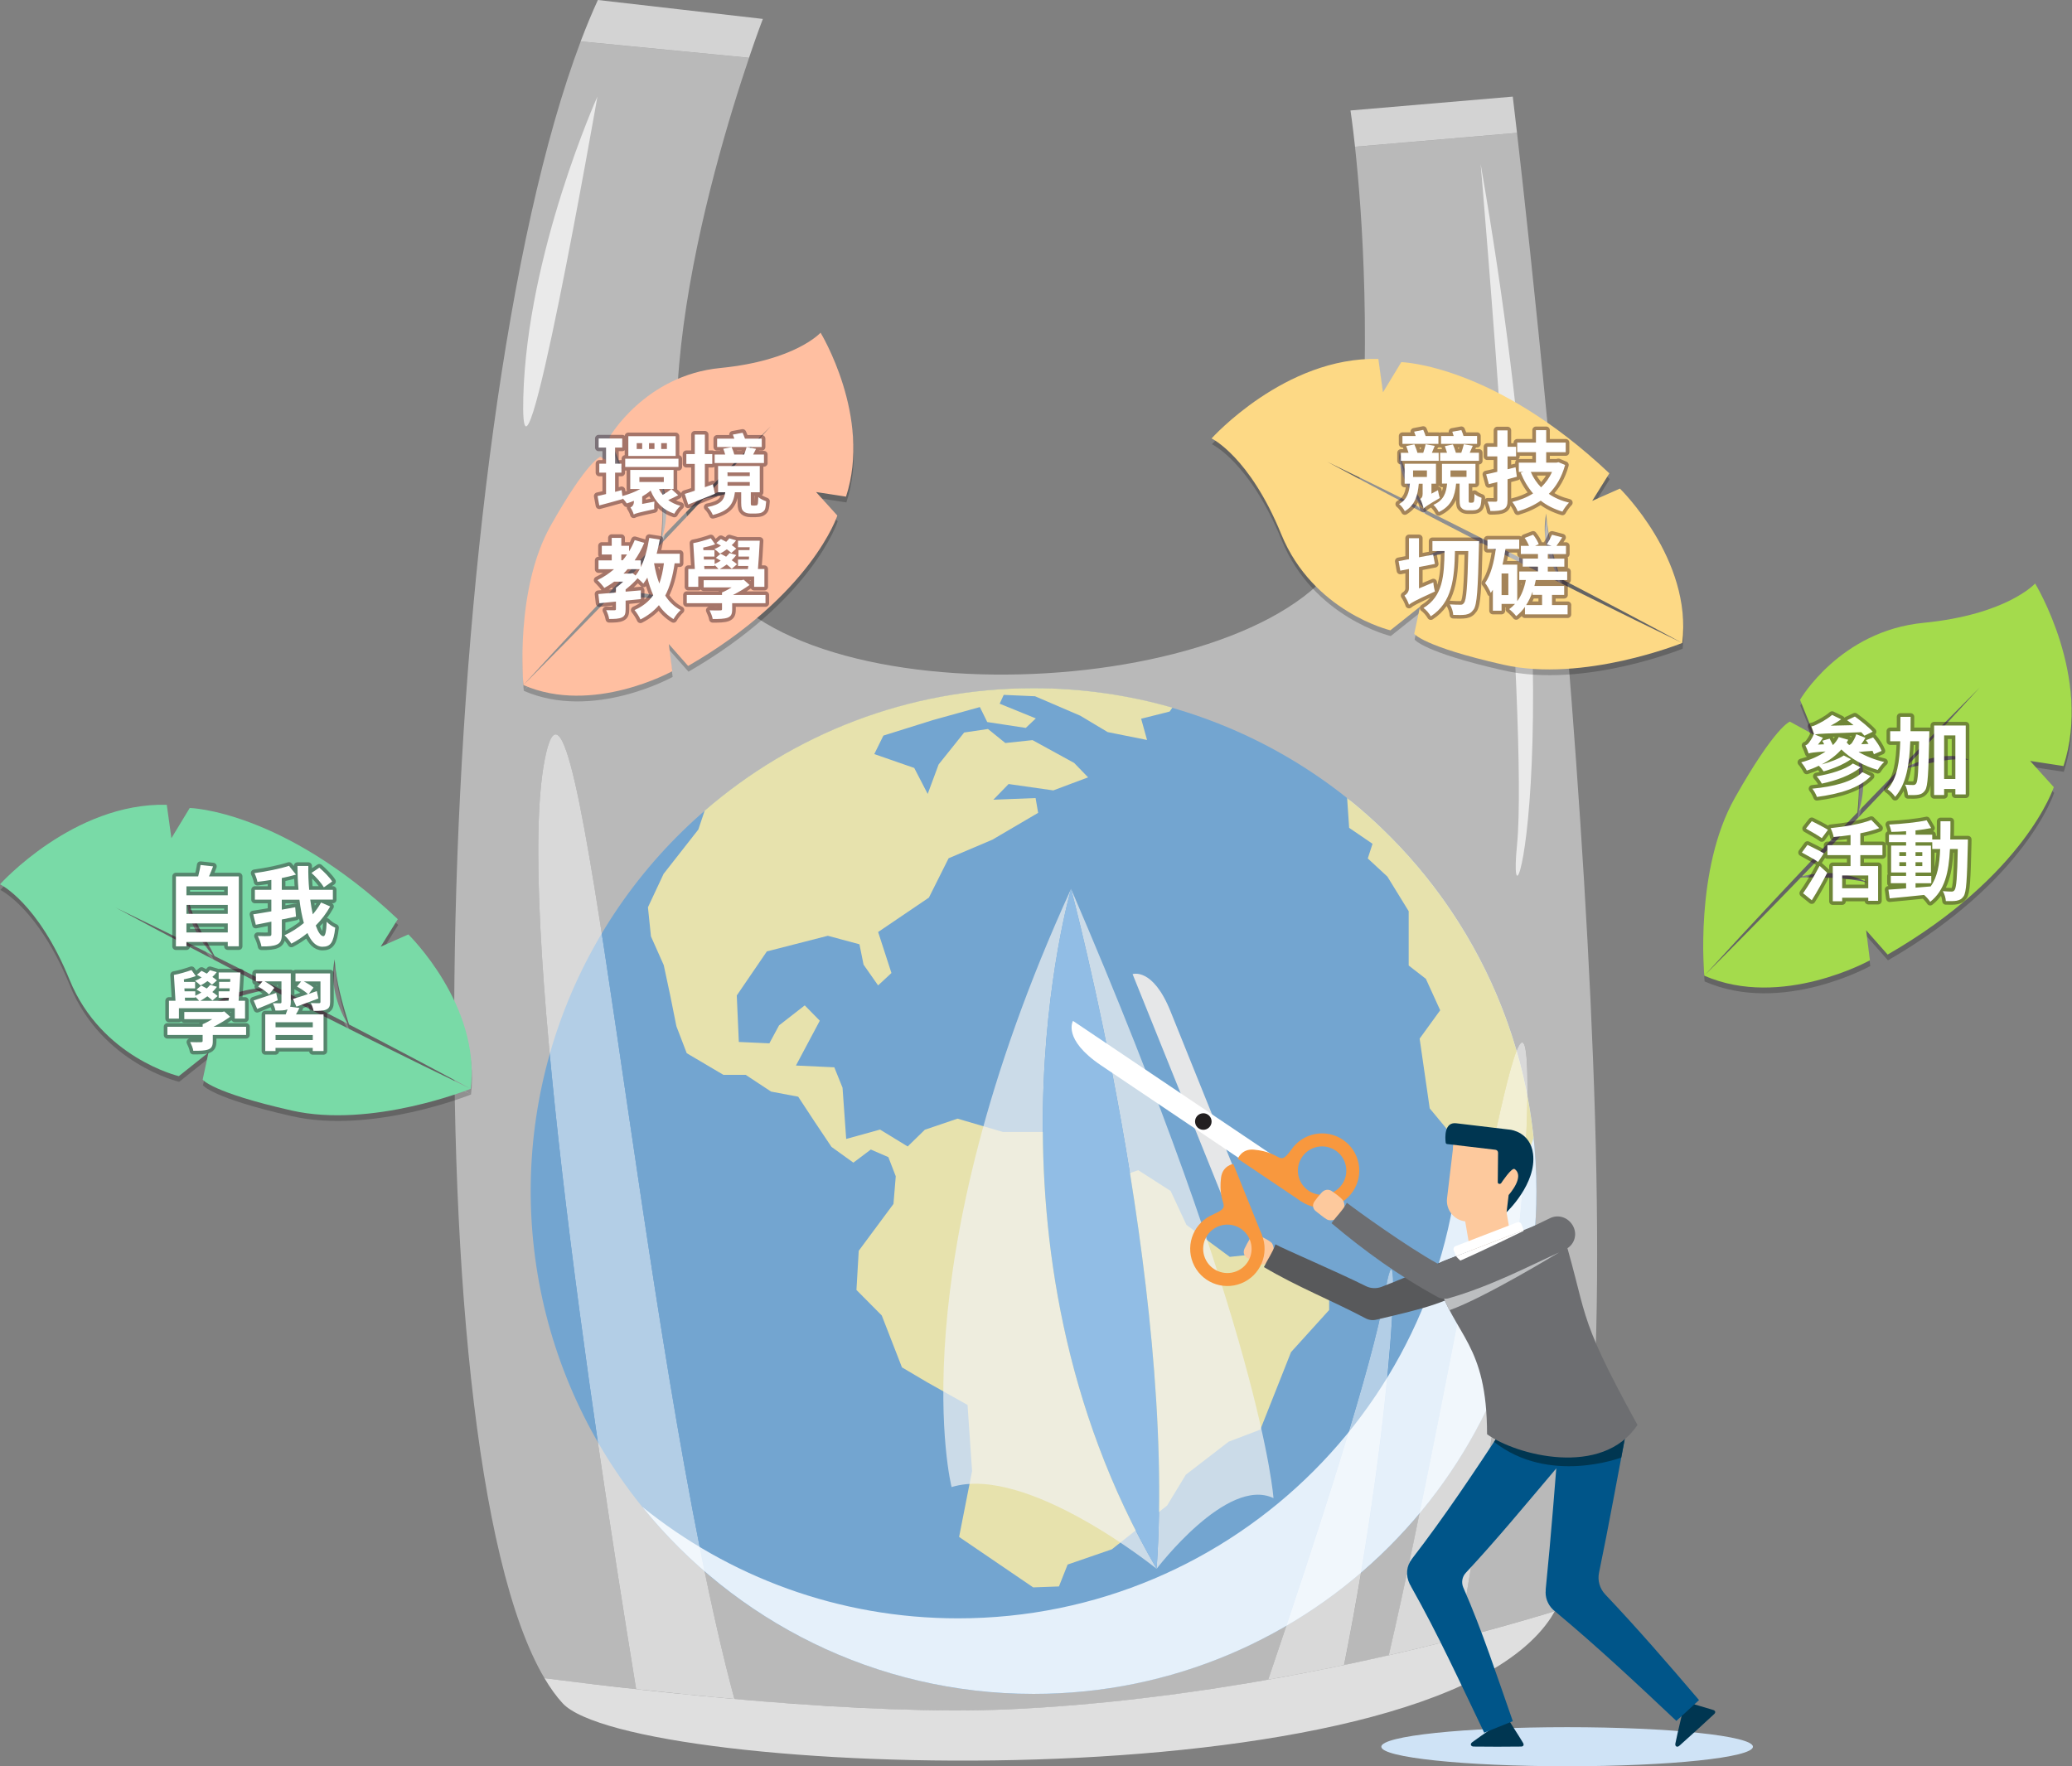 <?xml version="1.0" encoding="UTF-8"?>
<svg xmlns="http://www.w3.org/2000/svg" width="571.48" height="487.2" viewBox="0 0 571.48 487.2">
  <rect x="0" y="0" width="571.48" height="487.2" fill="#808080" stroke="none"/>
  <g style="isolation: isolate;">
    <g id="_圖層_2" data-name="圖層 2">
      <g id="_圖層_4" data-name="圖層 4">
        <g id="left_earth">
          <g>
            <g>
              <g>
                <path d="M349.18,459.48l-.08.15c.03-.05.05-.1.08-.15Z" style="fill: #e6e6e6; opacity: .5; stroke-width: 0px;"/>
                <path d="M349.19,459.47h0s0,0,0,.01h0Z" style="fill: #e6e6e6; stroke-width: 0px;"/>
                <g>
                  <circle cx="285.07" cy="328.55" r="138.69" transform="translate(-36.29 35.4) rotate(-6.68)" style="fill: #005baa; stroke-width: 0px;"/>
                  <path d="M372.16,220.62c19.23,23.81,30.76,54.1,30.76,87.09,0,76.6-62.09,138.69-138.69,138.69-32.99,0-63.28-11.53-87.09-30.76,25.42,31.47,64.32,51.6,107.93,51.6,76.6,0,138.69-62.09,138.69-138.69,0-43.61-20.13-82.5-51.6-107.93Z" style="fill: #cfe3f6; mix-blend-mode: multiply; stroke-width: 0px;"/>
                  <path d="M182.99,241.13l-4.28,9.13.83,8.03,3.53,7.93,1.77,8.28,1.72,8.58,2.85,7.43,10.13,5.98h6.14l6.99,4.61,7.48,1.41,4.44,6.76,4.74,7.08,6.04,4.35,4.81-3.62,4.84,2.1,2.04,5.28-.63,7.63-9.58,12.92-.63,10.81,6.98,7.03,5.57,14.32,6.99,4.13,11.1,6.23,1.25,18.25-3.58,18.16,20.44,13.92,7.1-.26,2.39-6.04,12.21-4.21,15.24-12.08,5.15-8.49,11.83-9.12,8.72-3.32,8.47-21.38,10.52-11.62v-6.77l-17.66-8.93-9.75,1.05-11.96-8.82-4.35-9.35-8.94-5.74-8.94,3.05-6.83-4.55-8.76-9.04h-12.79l-12.52-3.68-9.02,3.06-4.73,4.62-7.62-4.66-9.34,2.58-1.01-14.13-2.27-5.63-10.58-.49,6.58-12.36-4.15-4.23-7.09,5.52-2.67,4.95-8.42-.38-.57-12.82,8.3-12.16,16.82-4.31,8.72,2.35,1.13,5.61,4.01,5.73,3.68-3.42-3.67-11.31,14-9.49,5.44-10.85,12.08-5.13,12.61-7.4-.7-4.08-11.65.46,4.2-4.33,12.33,1.76,9.6-3.6-3.84-3.97-11.49-6.3-7.5.8-4.78-3.87-6.57.97-7.04,8.8-3.02,8.14-3.71-7.16-11.02-3.83,2.51-5.1,13.7-4.29,12.91-3.58,2.03,4.13,10.63,1.62,2.77-2.62-9.97-4.06,1.12-2.43,8.64.38,12.49,5.37,7.53,4.51,10.87,2.18-1.63-5.86,7.86-1.98.75-1.08c-12.16-3.49-25.01-5.36-38.29-5.36-34.68,0-66.38,12.73-90.7,33.77l-1.75,5.21-9.64,12.3Z" style="fill: #d4ca6a; stroke-width: 0px;"/>
                  <path d="M378.56,232.75l-1.31,4.04,5.41,5.01,5.87,9.54v14.98l4.74,3.68,3.95,8.67-5.67,7.82,2.78,19.24,11.39,13.74,4.11,7.8,9.19-2.45,3.97-10.94c-3.98-37.88-23.21-71.21-51.44-93.76l.56,8.23,6.45,4.4Z" style="fill: #d4ca6a; stroke-width: 0px;"/>
                </g>
              </g>
              <path d="M210.41,5.22c-18.72-2.15-45.51-5.22-45.51-5.22-1.63,3.55-3.21,7.36-4.75,11.42l46.44,4.52c2.28-6.74,3.82-10.73,3.82-10.73Z" style="fill: #fff; opacity: .65; stroke-width: 0px;"/>
              <path d="M417.24,26.65l-44.76,3.82s.55,3.59,1.25,10.01l44.68-3.83c-.74-6.45-1.17-10-1.17-10Z" style="fill: #fff; opacity: .65; stroke-width: 0px;"/>
              <path d="M427.89,446.01c.32-.5.63-1.03.94-1.58-47.97,14.62-102.98,24.99-150.88,27.08-39.76,1.73-97.46-4.7-127.78-8.6,1.58,2.67,3.23,4.97,4.97,6.87,18.79,20.61,238.79,28.77,272.75-23.76Z" style="fill: #fff; opacity: .75; stroke-width: 0px;"/>
              <path d="M421.26,296.57c.76,38.01-10.79,107.25-18.77,155.27,8.95-2.32,17.76-4.8,26.34-7.41,28.71-51.76-3.7-349.23-10.42-407.77l-44.68,3.83c1.9,17.58,4.86,56.43.39,101.25-4.72,47.32-136.57,60.02-173.35,22.14-30.1-31-4.47-117.53,5.83-147.93l-46.44-4.52c-40.63,107.46-48.12,387.05-9.99,451.48,7.11.92,15.73,1.97,25.28,3.03-12.89-78.86-32.99-215.19-25.28-256.03,9.29-49.17,26.25,162.07,52.39,258.74,25.47,2.26,53.22,3.83,75.39,2.87,22.84-.99,47.29-3.87,71.83-8.2,13.49-39.69,28.98-87.43,32.16-106.32,4.54-27,3.25,29.68-11.22,102.29,4.12-.86,8.23-1.76,12.33-2.69,18.64-80.56,37.35-203.35,38.22-160.01Z" style="fill: #fff; opacity: .45; stroke-width: 0px;"/>
              <path d="M150.17,209.9c-7.72,40.84,12.39,177.17,25.28,256.03,8.45.93,17.62,1.87,27.11,2.71-26.13-96.67-43.1-307.91-52.39-258.74Z" style="fill: #fff; opacity: .7; stroke-width: 0px;"/>
              <path d="M421.26,296.57c-.87-43.33-19.58,79.46-38.22,160.01,6.54-1.49,13.03-3.07,19.45-4.74,7.98-48.02,19.53-117.27,18.77-155.27Z" style="fill: #fff; opacity: .7; stroke-width: 0px;"/>
              <path d="M381.94,356.99c-3.18,18.89-18.66,66.63-32.16,106.32,6.98-1.23,13.97-2.58,20.93-4.03,14.47-72.6,15.76-129.29,11.22-102.29Z" style="fill: #fff; opacity: .7; stroke-width: 0px;"/>
              <path d="M408.38,45.26s13.29,154.87,10.03,187.83c-3.26,32.96,17.42-30.51-10.03-187.83Z" style="fill: #fff; opacity: .7; stroke-width: 0px;"/>
              <path d="M164.77,26.65s-19.42,43.14-20.44,83c-1.02,39.86,20.44-83,20.44-83Z" style="fill: #fff; opacity: .7; stroke-width: 0px;"/>
            </g>
            <g>
              <path d="M295.41,245.18s29.16,109.41,23.6,187.56c0,0,19.42-25.61,32.23-19.5,0,0-3.02-45.39-55.83-168.06Z" style="fill: #f1f2f2; opacity: .7; stroke-width: 0px;"/>
              <path d="M295.41,245.18s-28.54,97.98,23.6,187.56c0,0-35.75-28.93-56.55-22.55,0,0-15.22-59.48,32.95-165.01Z" style="fill: #f1f2f2; opacity: .7; stroke-width: 0px;"/>
              <path d="M319.01,432.73c5.56-78.14-23.6-187.56-23.6-187.56,0,0-28.54,97.98,23.6,187.56Z" style="fill: #91bde5; mix-blend-mode: multiply; stroke-width: 0px;"/>
            </g>
            <g>
              <ellipse cx="432.23" cy="481.81" rx="51.25" ry="5.39" style="fill: #cfe3f6; mix-blend-mode: multiply; stroke-width: 0px;"/>
              <g>
                <path d="M415.77,473.8s0,0,0,0c-3.19,2.21-6.66,4.54-9.7,6.76-.68.49-.43,1.2.4,1.21,4.14.06,8.86.05,13.04,0,.67,0,.9-.45.56-1.03-1.32-2.23-2.96-4.62-4.3-6.94Z" style="fill: #003651; stroke-width: 0px;"/>
                <path d="M389.4,430.08s-.01-.01-.02-.02c9.13-11.81,17.17-23.96,25.38-36.4,0,0,0,0,0,0,.98-1.48,2.36-2.85,5.49-3.6,2.91-.69,6-.11,8.26,1.84,3.85,3.32,4.33,8.77,1.09,12.77-.22.27-.45.52-.69.76,0,0,0,0,0,0-8.33,9.83-16.01,19.17-24.63,28.42-1.02,1.09-1.28,2.68-.69,4.04,5.27,12.01,9.31,24.5,13.66,36.88-2.63,1.06-5.26,2.11-7.89,3.17-6.66-13.83-12.65-27-20.21-40.38,0,0,.02,0,.03-.01-.13-.22-.28-.42-.39-.66-1.15-2.38-.87-4.96.6-6.82Z" style="fill: #005589; stroke-width: 0px;"/>
              </g>
              <g>
                <path d="M344.76,341.65c-.56.92-1.02,1.76-1.49,2.73-.46.97-.24,2.07.8,2.63,1.03.56,1.98,1.26,3.16,1.72s3.08-.79,3.67-1.88c.59-1.09.63-3.43-.37-4.21-1.01-.78-2.07-1.22-3.1-1.78-1.03-.56-2.1-.13-2.66.79Z" style="fill: #fdc99d; stroke-width: 0px;"/>
                <path d="M351.76,343.23c2.44,1.35,16.81,7.47,24.96,11.53,1.36.68,2.94.73,4.36.19,8.69-3.31,15.39-6.73,25.23-10.2,1.45,2.75,3.1,5.09,4.52,7.86-12.67,7.27-17.33,8.08-31.06,11.38,0,0,0-.01,0-.02-1.05.32-2.23.19-3.29-.41-9.3-4.91-18.77-8.63-27.88-14.05,1.01-2.12,2.41-4.03,3.18-6.29Z" style="fill: #58595b; stroke-width: 0px;"/>
              </g>
              <g>
                <g>
                  <path d="M339.45,335.87l-27.07-67.17s5.54-1.94,10.43,10.19c4.89,12.13,19.85,49.25,19.85,49.25l-3.2,7.73Z" style="fill: #e6e7e8; stroke-width: 0px;"/>
                  <path d="M334.69,334.96c-5.25,2.12-7.8,8.09-5.68,13.35,2.12,5.25,8.09,7.8,13.35,5.68,5.25-2.12,7.8-8.09,5.68-13.35-2.12-5.25-8.09-7.8-13.35-5.68ZM341.02,350.67c-3.42,1.38-7.31-.28-8.69-3.7-1.38-3.42.28-7.31,3.7-8.69,3.42-1.38,7.31.28,8.69,3.7,1.38,3.42-.28,7.31-3.7,8.69Z" style="fill: #f8983e; stroke-width: 0px;"/>
                  <path d="M348.04,340.64l-7.89-19.58s-2.98.44-3.38,3.82c-.95,8.11,3.39,7.53-2.08,10.08l13.35,5.68Z" style="fill: #f8983e; stroke-width: 0px;"/>
                </g>
                <path d="M356.1,322.06l-60.15-40.46s-3.05,5.02,7.81,12.32c10.85,7.3,44.05,29.64,44.05,29.64l8.29-1.49Z" style="fill: #fff; stroke-width: 0px;"/>
                <path d="M358.92,331.41c4.7,3.16,11.07,1.92,14.24-2.79,3.16-4.7,1.92-11.07-2.79-14.24-4.7-3.16-11.07-1.92-14.24,2.79-3.16,4.7-1.92,11.07,2.79,14.24ZM360.92,328.44c-3.06-2.06-3.87-6.21-1.81-9.27,2.06-3.06,6.21-3.87,9.27-1.81,3.06,2.06,3.87,6.21,1.81,9.27-2.06,3.06-6.21,3.87-9.27,1.81Z" style="fill: #f8983e; stroke-width: 0px;"/>
                <path d="M358.92,331.41l-17.52-11.78s1.05-2.83,4.44-2.51c8.13.76,6.66,4.87,10.3.06l2.79,14.24Z" style="fill: #f8983e; stroke-width: 0px;"/>
                <path d="M332.32,311.6c1.24-.24,2.05-1.43,1.81-2.67-.24-1.24-1.43-2.05-2.67-1.81-1.24.24-2.05,1.43-1.81,2.67.24,1.24,1.43,2.05,2.67,1.81Z" style="fill: #231f20; stroke-width: 0px;"/>
              </g>
              <g>
                <path d="M464.71,469.37s0,0,0,0c-.83,3.79-1.86,7.85-2.62,11.54-.17.82.48,1.18,1.1.63,3.08-2.73,6.54-5.9,9.59-8.73.49-.45.36-.94-.27-1.14-2.46-.78-5.25-1.53-7.79-2.3Z" style="fill: #003651; stroke-width: 0px;"/>
                <path d="M430.23,392.75c0-.49.04-.99.12-1.5.85-5.18,5.5-8.42,10.66-7.56,5.16.86,8.45,5.45,7.61,10.62-2.52,13.17-4.86,26.37-7.59,39.5-.45,2.15.19,4.38,1.7,5.98,8.94,9.44,17.45,19.26,25.88,29.16-2.09,1.91-4.17,3.83-6.25,5.74-11.14-10.5-21.49-20.21-33.24-30.03,0,0,.01-.01.02-.02-.28-.21-.57-.42-.83-.67-1.54-1.52-2.19-3.5-1.97-5.42,0,0-.02,0-.03,0,1.53-15.09,2.7-30.66,3.91-45.8Z" style="fill: #005589; stroke-width: 0px;"/>
              </g>
              <path d="M448.5,394.94l-1.34,7.1s-19.89,7.63-35.08-4.31l1.11-1.56,35.31-1.24Z" style="fill: #003651; stroke-width: 0px;"/>
              <path d="M408.47,333.14h4.26c2.04,0,3.7,1.66,3.7,3.7v10.2h-11.66v-10.2c0-2.04,1.66-3.7,3.7-3.7Z" transform="translate(872.8 605.82) rotate(170.26)" style="fill: #fdc99d; stroke-width: 0px;"/>
              <path d="M411.18,337.74l-7.06-.84c-3.14-.37-5.38-3.22-5.01-6.36l1.93-16.15,21.08,2.51-6.58,17.41c-.26,2.15-2.21,3.68-4.36,3.43Z" style="fill: #fdc99d; stroke-width: 0px;"/>
              <path d="M429.73,335.64l-31.49,12.15c-2.51,1.08-2.73,2.86-1.95,5.3,5.01,15.68,13.83,17.46,13.86,42.53,8.06,5.8,31.78,12.02,41.48-2.57-18.01-32.79-12.88-28.64-21.9-57.4Z" style="fill: #6d6e71; stroke-width: 0px;"/>
              <path d="M400.94,344.85l.64,1.65,18.66-7.19-.63-1.65c-.17-.45-.67-.67-1.12-.5l-17.06,6.58c-.44.17-.66.67-.49,1.11Z" style="fill: #fff; stroke-width: 0px;"/>
              <rect x="400.76" y="316.55" width="13.1" height="1.14" transform="translate(774.19 680.25) rotate(-173.2)" style="fill: #fdc99d; mix-blend-mode: multiply; stroke-width: 0px;"/>
              <path d="M416.67,311.64s5.42.65,6.16,6.62c1.04,8.28-7.3,16.11-7.3,16.11,0,0,.55-4.73.57-4.74.35-.41,4.47-5.13,1.66-7.16-.78-.56-3.61,3.72-3.61,3.72-.1.24-.37.4-.63.37h0c-.25-.03-.42-.22-.42-.47l.08-8.11c0-.43-.29-.78-.71-.83l-13.34-1.58c-.21-.02-.38-.2-.4-.42-.16-1.31-.43-5.71,2.91-5.31.69.08,15.03,1.79,15.03,1.79Z" style="fill: #003651; stroke-width: 0px;"/>
              <path d="M420.24,339.31l-.35,2.11c-1.45,8.8-12.54,11.88-18.31,5.08h0s18.66-7.19,18.66-7.19Z" style="fill: #fff; stroke-width: 0px;"/>
              <path d="M430.04,345.43s-20.52,12.54-30.3,15.99l-2.01-4.39,32.31-11.6Z" style="fill: #bcbec0; mix-blend-mode: multiply; stroke-width: 0px;"/>
              <g>
                <path d="M364.54,328.95c-.73.81-1.34,1.53-1.97,2.42-.64.88-.57,2.05.4,2.76.97.71,1.87,1.55,2.98,2.22,1.11.68,3.31-.09,4.1-1.1s1.11-3.34.23-4.31-1.93-1.65-2.9-2.35c-.97-.7-2.11-.45-2.84.36Z" style="fill: #fdc99d; stroke-width: 0px;"/>
                <path d="M396.52,348.59c1.19.66,2.63.74,3.88.19,10.01-4.39,18.05-8.41,27.03-12.72,2.42-1.24,5.24-.2,6.48,2.21s.23,5.25-2.21,6.38c-10.58,4.91-20.63,10.14-32.09,13.45,0,0,0,0,0,0,0,0,0,0-.01,0,0,0,0,0,0,0-1,.29-2.11.18-3.14-.36-10.54-5.76-20.06-12.63-29.22-20.34,1.36-1.92,3.11-3.52,4.24-5.63,2.42,1.9,16.44,12.03,25.04,16.8Z" style="fill: #6d6e71; stroke-width: 0px;"/>
              </g>
            </g>
          </g>
          <g id="_競技切磋" data-name="競技切磋">
            <path d="M446.89,136.36l-7.64,3.39,4.73-7.6c-31.88-30.1-57.39-30.67-57.39-30.67l-5.05,8.33-1.28-9.21c-25.75-.64-46,21.93-46,21.93,0,0,10.44,4.93,19.22,26.41,8.78,21.48,30.1,26.51,30.1,26.51l8.18-6.52-1.6,7.48s2.38,3.5,24.54,8.52c22.16,5.02,49.38-5.99,49.38-5.99-17.81-8.58-36.68-17.99-55.27-27.54-5.75,1.05-11.53,2.91-17.09,4.85,4.88-3.24,10.86-5.26,16.57-5.11-14.43-7.42-28.68-14.92-42.13-22.18,8.76,4.22,17.77,8.64,26.88,13.18-1.94-2.04-3.54-4.36-4.84-6.85-1.35-2.76-2.66-5.89-2.05-9.15,1,6,4.63,10.86,7.29,16.19,12.18,6.07,24.52,12.35,36.66,18.64-3.11-5.18-4.76-11.51-3.55-17.76.43,6.25,2.1,12.13,3.97,17.98,11.49,5.96,22.79,11.93,33.56,17.75,2.83-23.07-17.18-42.57-17.18-42.57Z" style="fill: #000; opacity: .22; stroke-width: 0px;"/>
            <path d="M446.79,134.77l-7.64,3.39,4.73-7.6c-31.88-30.1-57.39-30.67-57.39-30.67l-5.05,8.33-1.28-9.21c-25.75-.64-46,21.93-46,21.93,0,0,10.44,4.93,19.22,26.41,8.78,21.48,30.1,26.51,30.1,26.51l8.18-6.52-1.6,7.48s2.38,3.5,24.54,8.52c22.16,5.02,49.38-5.99,49.38-5.99-17.81-8.58-36.68-17.99-55.27-27.54-5.75,1.05-11.53,2.91-17.09,4.85,4.88-3.24,10.86-5.26,16.57-5.11-14.43-7.42-28.68-14.92-42.13-22.18,8.76,4.22,17.77,8.64,26.88,13.18-1.94-2.04-3.54-4.36-4.84-6.85-1.35-2.76-2.66-5.89-2.05-9.15,1,6,4.63,10.86,7.29,16.19,12.18,6.07,24.52,12.35,36.66,18.64-3.11-5.18-4.76-11.51-3.55-17.76.43,6.25,2.1,12.13,3.97,17.98,11.49,5.96,22.79,11.93,33.56,17.75,2.83-23.07-17.18-42.57-17.18-42.57Z" style="fill: #fdd985; stroke-width: 0px;"/>
            <g style="opacity: .41;">
              <path d="M396.6,135.2c.1.67.34,1.68.53,2.16-3.48,2.04-4.13,2.5-4.51,2.93l-.02-.19c-.17-.72-.53-1.87-.89-2.47.38-.22.67-.55.67-1.42v-2.78h-1.06c-.29,3.24-1.03,5.9-3.86,7.58-.29-.6-1.01-1.56-1.58-1.97,2.26-1.27,2.78-3.26,2.98-5.62h-1.44v-5.5h8.64v5.5h-1.25v2.76l1.8-.98h0ZM396.82,127.11h-10.44v-2.21h2.11c-.19-.62-.43-1.27-.65-1.85l2.26-.48c.31.72.65,1.58.84,2.33h1.61c.24-.77.53-1.66.65-2.35l2.52.43-.79,1.92h1.87l.02,2.21h0ZM396.72,122.43h-9.91v-2.16h3.65c-.14-.43-.29-.84-.43-1.2l2.52-.5c.24.5.46,1.15.65,1.7h3.53v2.16h-.01ZM389.74,131.57h3.82v-1.8h-3.82v1.8ZM405.96,138.65c.14,0,.31-.02.38-.07.1-.05.17-.19.24-.48.05-.31.07-.98.1-1.85.43.41,1.3.84,1.94,1.06-.05.91-.17,1.92-.34,2.33s-.48.72-.84.89c-.34.17-.91.24-1.32.24h-1.32c-.58,0-1.25-.17-1.63-.58-.43-.38-.6-.86-.6-2.35v-4.44h-.96c-.34,3.46-1.25,6.17-4.78,7.85-.29-.62-.98-1.56-1.49-1.99,2.86-1.25,3.53-3.29,3.79-5.86h-1.42v-5.45h9.24v5.45h-1.87v4.51c0,.34,0,.53.07.65.07.07.17.1.31.1h.5ZM407.91,127.11h-10.71v-2.23h1.9c-.19-.62-.38-1.27-.6-1.82l2.23-.46c.31.72.62,1.56.82,2.28h1.49c.26-.77.55-1.66.7-2.33l2.47.41c-.29.7-.58,1.32-.84,1.92h2.54v2.23h0ZM407.4,122.43h-9.94v-2.16h3.48c-.12-.41-.26-.82-.38-1.18l2.5-.46c.22.48.43,1.08.6,1.63h3.74v2.16h0ZM400.06,131.55h4.42v-1.78h-4.42v1.78Z" style="fill: none; stroke: #230918; stroke-linecap: round; stroke-linejoin: round; stroke-width: 2px;"/>
              <path d="M418.37,131.5c-.84.24-1.7.48-2.57.7v5.74c0,1.39-.26,2.06-1.08,2.52-.79.43-1.94.5-3.65.5-.1-.72-.46-1.85-.79-2.59.94.02,1.92.02,2.23.02.34,0,.46-.12.46-.48v-4.94l-2.33.58-.74-2.71c.89-.19,1.92-.41,3.07-.7v-4.25h-2.76v-2.64h2.76v-4.54h2.83v4.54h2.35v2.64h-2.35v3.55l2.21-.55.36,2.62h0ZM431.67,128.26c-.91,3.31-2.45,5.95-4.49,7.97,1.58,1.1,3.43,1.9,5.57,2.42-.6.58-1.42,1.73-1.82,2.47-2.33-.7-4.3-1.7-5.98-3.02-1.87,1.3-3.98,2.26-6.34,2.95-.31-.77-.98-1.97-1.51-2.59,2.11-.5,4.06-1.27,5.74-2.35-1.39-1.61-2.52-3.5-3.41-5.71l.72-.22h-1.25v-2.57h4.73v-2.88h-5.16v-2.64h5.16v-3.43h2.83v3.43h5.38v2.64h-5.38v2.88h2.88l.5-.12,1.82.77h.01ZM422.21,130.18c.67,1.58,1.63,3.02,2.83,4.25,1.25-1.18,2.3-2.62,3.02-4.25h-5.86,0Z" style="fill: none; stroke: #230918; stroke-linecap: round; stroke-linejoin: round; stroke-width: 2px;"/>
              <path d="M395.33,160.64c.05.79.26,1.92.43,2.52-5.62,2.57-6.55,3.12-7.15,3.65-.19-.7-.82-1.92-1.25-2.52.53-.31,1.25-.98,1.25-2.04v-5.3l-2.4.46-.46-2.62,2.86-.55v-5.78h2.76v5.26l3.91-.74.48,2.57-4.39.86v5.9l3.96-1.66h0ZM407.95,149.26s-.02,1.08-.05,1.44c-.26,11.93-.53,16.08-1.44,17.4-.67.96-1.27,1.25-2.18,1.44-.89.14-2.16.12-3.46.07-.05-.82-.41-2.09-.94-2.9,1.27.1,2.4.1,2.98.1.41,0,.65-.1.91-.48.7-.79.98-4.66,1.2-14.33h-3.67c-.17,7.58-.77,14.19-6.67,18-.43-.77-1.27-1.78-2.02-2.3,5.38-3.22,5.71-8.93,5.81-15.7h-3.34v-2.74h12.87Z" style="fill: none; stroke: #230918; stroke-linecap: round; stroke-linejoin: round; stroke-width: 2px;"/>
              <path d="M432.36,166.9v2.57h-11.76v-2.06c-.7.98-1.51,1.82-2.42,2.54-.38-.53-1.37-1.51-1.94-1.94.6-.41,1.13-.89,1.61-1.42h-3.7v1.87h-2.4v-5.78c-.19.29-.38.58-.58.86-.26-.67-1.03-2.09-1.56-2.71,1.58-2.28,2.45-5.71,2.95-9.41h-2.3v-2.59h8.76v2.59h-3.79c-.22,1.46-.48,2.93-.82,4.32h4.06v10.08c1.18-1.56,1.92-3.55,2.38-5.83h-1.82v-2.35h5.16v-1.34h-4.2v-2.21h4.2v-1.27h-4.73v-2.26h2.26c-.29-.72-.74-1.54-1.2-2.18l2.33-.89c.65.79,1.3,1.9,1.56,2.62l-1.03.46h4.58l-1.32-.41c.48-.74,1.1-1.9,1.42-2.66l2.83.74c-.58.89-1.13,1.7-1.61,2.33h2.64v2.26h-5.02v1.27h4.56v2.21h-4.56v1.34h5.35v2.35h-8.66c-.12.55-.26,1.1-.38,1.63h8.21v2.47h-3.36v2.81h4.32-.02ZM416.02,158.19h-1.87v5.95h1.87v-5.95ZM422.71,163.16c-.48,1.39-1.06,2.64-1.78,3.74h4.39v-2.81h-2.62v-.94h.01Z" style="fill: none; stroke: #230918; stroke-linecap: round; stroke-linejoin: round; stroke-width: 2px;"/>
            </g>
            <g>
              <path d="M396.6,135.2c.1.67.34,1.68.53,2.16-3.48,2.04-4.13,2.5-4.51,2.93l-.02-.19c-.17-.72-.53-1.87-.89-2.47.38-.22.67-.55.67-1.42v-2.78h-1.06c-.29,3.24-1.03,5.9-3.86,7.58-.29-.6-1.01-1.56-1.58-1.97,2.26-1.27,2.78-3.26,2.98-5.62h-1.44v-5.5h8.64v5.5h-1.25v2.76l1.8-.98h0ZM396.82,127.11h-10.44v-2.21h2.11c-.19-.62-.43-1.27-.65-1.85l2.26-.48c.31.72.65,1.58.84,2.33h1.61c.24-.77.53-1.66.65-2.35l2.52.43-.79,1.92h1.87l.02,2.21h0ZM396.72,122.43h-9.91v-2.16h3.65c-.14-.43-.29-.84-.43-1.2l2.52-.5c.24.5.46,1.15.65,1.7h3.53v2.16h-.01ZM389.74,131.57h3.82v-1.8h-3.82v1.8ZM405.96,138.65c.14,0,.31-.02.38-.07.1-.05.17-.19.24-.48.05-.31.07-.98.1-1.85.43.41,1.3.84,1.94,1.06-.05.91-.17,1.92-.34,2.33s-.48.72-.84.89c-.34.17-.91.24-1.32.24h-1.32c-.58,0-1.25-.17-1.63-.58-.43-.38-.6-.86-.6-2.35v-4.44h-.96c-.34,3.46-1.25,6.17-4.78,7.85-.29-.62-.98-1.56-1.49-1.99,2.86-1.25,3.53-3.29,3.79-5.86h-1.42v-5.45h9.24v5.45h-1.87v4.51c0,.34,0,.53.07.65.07.07.17.1.31.1h.5ZM407.91,127.11h-10.71v-2.23h1.9c-.19-.62-.38-1.27-.6-1.82l2.23-.46c.31.72.62,1.56.82,2.28h1.49c.26-.77.55-1.66.7-2.33l2.47.41c-.29.7-.58,1.32-.84,1.92h2.54v2.23h0ZM407.4,122.43h-9.94v-2.16h3.48c-.12-.41-.26-.82-.38-1.18l2.5-.46c.22.48.43,1.08.6,1.63h3.74v2.16h0ZM400.06,131.55h4.42v-1.78h-4.42v1.78Z" style="fill: #fff; stroke-width: 0px;"/>
              <path d="M418.37,131.5c-.84.24-1.7.48-2.57.7v5.74c0,1.39-.26,2.06-1.08,2.52-.79.43-1.94.5-3.65.5-.1-.72-.46-1.85-.79-2.59.94.02,1.92.02,2.23.02.34,0,.46-.12.46-.48v-4.94l-2.33.58-.74-2.71c.89-.19,1.92-.41,3.07-.7v-4.25h-2.76v-2.64h2.76v-4.54h2.83v4.54h2.35v2.64h-2.35v3.55l2.21-.55.36,2.62h0ZM431.67,128.26c-.91,3.31-2.45,5.95-4.49,7.97,1.58,1.1,3.43,1.9,5.57,2.42-.6.58-1.42,1.73-1.82,2.47-2.33-.7-4.3-1.7-5.98-3.02-1.87,1.3-3.98,2.26-6.34,2.95-.31-.77-.98-1.97-1.51-2.59,2.11-.5,4.06-1.27,5.74-2.35-1.39-1.61-2.52-3.5-3.41-5.71l.72-.22h-1.25v-2.57h4.73v-2.88h-5.16v-2.64h5.16v-3.43h2.83v3.43h5.38v2.64h-5.38v2.88h2.88l.5-.12,1.82.77h.01ZM422.21,130.18c.67,1.58,1.63,3.02,2.83,4.25,1.25-1.18,2.3-2.62,3.02-4.25h-5.86,0Z" style="fill: #fff; stroke-width: 0px;"/>
              <path d="M395.33,160.64c.05.79.26,1.92.43,2.52-5.62,2.57-6.55,3.12-7.15,3.65-.19-.7-.82-1.92-1.25-2.52.53-.31,1.25-.98,1.25-2.04v-5.3l-2.4.46-.46-2.62,2.86-.55v-5.78h2.76v5.26l3.91-.74.48,2.57-4.39.86v5.9l3.96-1.66h0ZM407.95,149.26s-.02,1.08-.05,1.44c-.26,11.93-.53,16.08-1.44,17.4-.67.96-1.27,1.25-2.18,1.44-.89.14-2.16.12-3.46.07-.05-.82-.41-2.09-.94-2.9,1.27.1,2.4.1,2.98.1.41,0,.65-.1.91-.48.7-.79.98-4.66,1.2-14.33h-3.67c-.17,7.58-.77,14.19-6.67,18-.43-.77-1.27-1.78-2.02-2.3,5.38-3.22,5.71-8.93,5.81-15.7h-3.34v-2.74h12.87Z" style="fill: #fff; stroke-width: 0px;"/>
              <path d="M432.36,166.9v2.57h-11.76v-2.06c-.7.98-1.51,1.82-2.42,2.54-.38-.53-1.37-1.51-1.94-1.94.6-.41,1.13-.89,1.61-1.42h-3.7v1.87h-2.4v-5.78c-.19.29-.38.58-.58.86-.26-.67-1.03-2.09-1.56-2.71,1.58-2.28,2.45-5.71,2.95-9.41h-2.3v-2.59h8.76v2.59h-3.79c-.22,1.46-.48,2.93-.82,4.32h4.06v10.08c1.18-1.56,1.92-3.55,2.38-5.83h-1.82v-2.35h5.16v-1.34h-4.2v-2.21h4.2v-1.27h-4.73v-2.26h2.26c-.29-.72-.74-1.54-1.2-2.18l2.33-.89c.65.79,1.3,1.9,1.56,2.62l-1.03.46h4.58l-1.32-.41c.48-.74,1.1-1.9,1.42-2.66l2.83.74c-.58.89-1.13,1.7-1.61,2.33h2.64v2.26h-5.02v1.27h4.56v2.21h-4.56v1.34h5.35v2.35h-8.66c-.12.55-.26,1.1-.38,1.63h8.21v2.47h-3.36v2.81h4.32-.02ZM416.02,158.19h-1.87v5.95h1.87v-5.95ZM422.71,163.16c-.48,1.39-1.06,2.64-1.78,3.74h4.39v-2.81h-2.62v-.94h.01Z" style="fill: #fff; stroke-width: 0px;"/>
            </g>
          </g>
          <g id="_自我學習" data-name="自我學習">
            <path d="M112.73,259.34l-7.64,3.39,4.73-7.6c-31.88-30.1-57.39-30.67-57.39-30.67l-5.05,8.33-1.28-9.21C20.34,222.92.09,245.49.09,245.49c0,0,10.44,4.93,19.22,26.41,8.78,21.48,30.1,26.51,30.1,26.51l8.18-6.52-1.6,7.48s2.38,3.5,24.54,8.52c22.16,5.02,49.38-5.99,49.38-5.99-17.81-8.58-36.68-17.99-55.27-27.54-5.75,1.05-11.53,2.91-17.09,4.85,4.88-3.24,10.86-5.26,16.57-5.11-14.43-7.42-28.68-14.92-42.13-22.18,8.76,4.22,17.77,8.64,26.88,13.18-1.94-2.04-3.54-4.36-4.84-6.85-1.35-2.76-2.66-5.89-2.05-9.15,1,6,4.63,10.86,7.29,16.19,12.18,6.07,24.52,12.35,36.66,18.64-3.11-5.18-4.76-11.51-3.55-17.76.43,6.25,2.1,12.13,3.97,17.98,11.49,5.96,22.79,11.93,33.56,17.75,2.83-23.07-17.18-42.57-17.18-42.57Z" style="fill: #000; opacity: .22; stroke-width: 0px;"/>
            <path d="M112.63,257.75l-7.64,3.39,4.73-7.6c-31.88-30.1-57.39-30.67-57.39-30.67l-5.05,8.33-1.28-9.21c-25.75-.64-46,21.93-46,21.93,0,0,10.44,4.93,19.22,26.41,8.78,21.48,30.1,26.51,30.1,26.51l8.18-6.52-1.6,7.48s2.38,3.5,24.54,8.52c22.16,5.02,49.38-5.99,49.38-5.99-17.81-8.58-36.68-17.99-55.27-27.54-5.75,1.05-11.53,2.91-17.09,4.85,4.88-3.24,10.86-5.26,16.57-5.11-14.43-7.42-28.68-14.92-42.13-22.18,8.76,4.22,17.77,8.64,26.88,13.18-1.94-2.04-3.54-4.36-4.84-6.85-1.35-2.76-2.66-5.89-2.05-9.15,1,6,4.63,10.86,7.29,16.19,12.18,6.07,24.52,12.35,36.66,18.64-3.11-5.18-4.76-11.51-3.55-17.76.43,6.25,2.1,12.13,3.97,17.98,11.49,5.96,22.79,11.93,33.56,17.75,2.83-23.07-17.18-42.57-17.18-42.57Z" style="fill: #79daa7; stroke-width: 0px;"/>
            <g style="opacity: .41;">
              <g>
                <path d="M65.87,241.75v19.27h-3.05v-1.18h-11.4v1.2h-2.9v-19.3h6.14c.26-1.03.53-2.18.65-3.14l3.46.38c-.36.96-.74,1.9-1.13,2.76h8.23ZM51.42,244.49v2.47h11.4v-2.47h-11.4ZM51.42,249.6v2.47h11.4v-2.47h-11.4ZM62.82,257.21v-2.5h-11.4v2.5h11.4Z" style="fill: #fff; stroke-width: 0px;"/>
                <path d="M91.07,250.03c-1.08,1.94-2.42,3.7-3.98,5.26.65,1.85,1.39,2.95,2.11,2.95.5,0,.79-1.15.91-3.98.62.67,1.58,1.32,2.35,1.63-.46,4.2-1.34,5.26-3.53,5.26-1.75,0-3.1-1.44-4.13-3.79-1.39,1.15-2.9,2.14-4.44,2.93-.41-.67-1.2-1.66-1.9-2.3,1.85-.84,3.7-2.02,5.35-3.38-.53-1.9-.94-4.08-1.22-6.43h-4.87v2.74c1.22-.22,2.47-.46,3.7-.67l.22,2.59-3.91.79v4.1c0,1.56-.34,2.33-1.3,2.78-.94.46-2.38.58-4.32.55-.12-.79-.6-2.09-1.01-2.88,1.34.07,2.74.05,3.17.02.43,0,.58-.12.58-.5v-3.48c-1.54.31-3.02.62-4.3.86l-.7-2.88c1.37-.22,3.1-.48,4.99-.82v-3.22h-4.54v-2.71h4.54v-2.74c-1.3.22-2.62.38-3.84.53-.12-.7-.5-1.75-.82-2.4,3.36-.46,7.08-1.22,9.53-2.02l1.92,2.42c-1.2.36-2.52.67-3.91.96v3.24h4.61c-.19-2.16-.26-4.39-.29-6.58h3c-.05,2.23.05,4.46.24,6.58h6.53v2.71h-6.24c.19,1.44.43,2.83.7,4.06.86-1.03,1.66-2.11,2.28-3.26l2.52,1.08h0ZM89.32,244.75c-.62-1.1-2.11-2.81-3.41-3.96l2.16-1.46c1.27,1.1,2.86,2.69,3.55,3.82l-2.3,1.61h0Z" style="fill: #fff; stroke-width: 0px;"/>
                <path d="M67.86,285.48h-9.17v1.73c0,1.27-.29,1.9-1.27,2.28-.98.34-2.3.36-4.1.36-.12-.77-.53-1.73-.86-2.4,1.13.05,2.57.05,2.93.02.38,0,.5-.07.5-.36v-1.63h-9.72v-2.26h9.72v-.7c.86-.34,1.78-.87,2.64-1.39h-7.7v-1.99h10.44l.6-.14,1.61,1.46c-1.32.96-2.95,1.94-4.58,2.76h8.98v2.26h-.02ZM49.31,280.97h-2.71v-4.92h1.8l-.43-7.13c1.44-.24,3.58-.89,4.85-1.34l1.18,1.66c-.94.36-2.16.67-3.29.91l.05.7h3.05v1.78h-2.95l.05.82h2.95v1.22c.58-.29,1.18-.58,1.68-.91-.46-.29-.91-.55-1.34-.79l1.32-1.13c.48.24.98.53,1.51.82.34-.31.67-.67.94-1.01l1.87.55c-.36.5-.79.98-1.27,1.44.58.38,1.08.74,1.46,1.1l-1.44,1.25c-.36-.36-.84-.74-1.39-1.18-.65.48-1.3.89-1.94,1.25h7.78l.1-.84h-2.83v-1.78h3l.05-.82h-2.93v-1.78h3.05l.05-.79h-3.22v-1.8h6c-.12,2.52-.31,5.57-.5,7.8h1.78v4.92h-2.83v-2.86h-15.41v2.86h-.04ZM51.04,276.05h3.89c-.26-.31-.72-.77-1.08-1.11v.26h-2.86l.05.84h0ZM58.48,271.63c-.31-.31-.77-.65-1.25-1.01-.65.48-1.3.89-1.94,1.2-.31-.34-1.03-.96-1.49-1.27.62-.24,1.25-.58,1.82-.94-.46-.26-.86-.5-1.3-.72l1.27-1.1c.46.22.96.48,1.46.77.31-.31.62-.62.86-.96l1.87.55c-.34.46-.74.91-1.2,1.32.48.34.91.67,1.25.96l-1.37,1.2h.02Z" style="fill: #fff; stroke-width: 0px;"/>
                <path d="M76.6,275.92c-1.92.84-3.96,1.68-5.66,2.38l-.98-2.33c1.56-.48,3.91-1.3,6.22-2.09l.43,2.04h0ZM82.57,278.06c-.29.62-.62,1.22-.94,1.75h7.61v10.11h-2.98v-.87h-10.27v.87h-2.83v-10.11h5.64c.19-.46.36-.96.5-1.39l-.07.02c-.74.31-1.8.31-3.26.31-.1-.62-.43-1.46-.72-2.02.82.02,1.75.02,2.02.02s.36-.1.36-.34v-5.71h-4.63c.96.53,2.09,1.25,2.66,1.8l-1.44,1.82c-.6-.67-1.94-1.61-3.02-2.18l1.2-1.44h-1.82v-2.21h9.62v7.94c0,.53-.05.94-.19,1.25l2.57.36v.02ZM86.27,281.97h-10.27v1.39h10.27v-1.39ZM86.27,286.89v-1.39h-10.27v1.39h10.27ZM91.05,276.38c0,1.15-.24,1.73-1.06,2.09-.79.36-1.94.38-3.5.36-.12-.67-.46-1.56-.77-2.16.91.05,1.97.05,2.26.05.31-.02.41-.1.41-.36v-5.64h-4.58c.98.5,2.09,1.2,2.66,1.7l-1.3,1.73c.72-.26,1.46-.5,2.21-.77l.43,2.04c-2.06.79-4.27,1.61-6.05,2.26l-.96-2.14c1.1-.34,2.57-.79,4.13-1.32-.67-.67-1.99-1.54-3.02-2.09l1.15-1.42h-1.56v-2.21h9.55v7.87h0Z" style="fill: #fff; stroke-width: 0px;"/>
              </g>
              <g>
                <path d="M65.87,241.75v19.27h-3.05v-1.18h-11.4v1.2h-2.9v-19.3h6.14c.26-1.03.53-2.18.65-3.14l3.46.38c-.36.96-.74,1.9-1.13,2.76h8.23ZM51.42,244.49v2.47h11.4v-2.47h-11.4ZM51.42,249.6v2.47h11.4v-2.47h-11.4ZM62.82,257.21v-2.5h-11.4v2.5h11.4Z" style="fill: none; stroke: #230918; stroke-linecap: round; stroke-linejoin: round; stroke-width: 2px;"/>
                <path d="M91.07,250.03c-1.08,1.94-2.42,3.7-3.98,5.26.65,1.85,1.39,2.95,2.11,2.95.5,0,.79-1.15.91-3.98.62.67,1.58,1.32,2.35,1.63-.46,4.2-1.34,5.26-3.53,5.26-1.75,0-3.1-1.44-4.13-3.79-1.39,1.15-2.9,2.14-4.44,2.93-.41-.67-1.2-1.66-1.9-2.3,1.85-.84,3.7-2.02,5.35-3.38-.53-1.9-.94-4.08-1.22-6.43h-4.87v2.74c1.22-.22,2.47-.46,3.7-.67l.22,2.59-3.91.79v4.1c0,1.56-.34,2.33-1.3,2.78-.94.46-2.38.58-4.32.55-.12-.79-.6-2.09-1.01-2.88,1.34.07,2.74.05,3.17.02.43,0,.58-.12.58-.5v-3.48c-1.54.31-3.02.62-4.3.86l-.7-2.88c1.37-.22,3.1-.48,4.99-.82v-3.22h-4.54v-2.71h4.54v-2.74c-1.3.22-2.62.38-3.84.53-.12-.7-.5-1.75-.82-2.4,3.36-.46,7.08-1.22,9.53-2.02l1.92,2.42c-1.2.36-2.52.67-3.91.96v3.24h4.61c-.19-2.16-.26-4.39-.29-6.58h3c-.05,2.23.05,4.46.24,6.58h6.53v2.71h-6.24c.19,1.44.43,2.83.7,4.06.86-1.03,1.66-2.11,2.28-3.26l2.52,1.08h0ZM89.32,244.75c-.62-1.1-2.11-2.81-3.41-3.96l2.16-1.46c1.27,1.1,2.86,2.69,3.55,3.82l-2.3,1.61h0Z" style="fill: none; stroke: #230918; stroke-linecap: round; stroke-linejoin: round; stroke-width: 2px;"/>
                <path d="M67.86,285.48h-9.17v1.73c0,1.27-.29,1.9-1.27,2.28-.98.34-2.3.36-4.1.36-.12-.77-.53-1.73-.86-2.4,1.13.05,2.57.05,2.93.02.38,0,.5-.07.5-.36v-1.63h-9.72v-2.26h9.72v-.7c.86-.34,1.78-.87,2.64-1.39h-7.7v-1.99h10.44l.6-.14,1.61,1.46c-1.32.96-2.95,1.94-4.58,2.76h8.98v2.26h-.02ZM49.31,280.97h-2.71v-4.92h1.8l-.43-7.13c1.44-.24,3.58-.89,4.85-1.34l1.18,1.66c-.94.36-2.16.67-3.29.91l.05.7h3.05v1.78h-2.95l.05.82h2.95v1.22c.58-.29,1.18-.58,1.68-.91-.46-.29-.91-.55-1.34-.79l1.32-1.13c.48.24.98.53,1.51.82.34-.31.67-.67.94-1.01l1.87.55c-.36.5-.79.98-1.27,1.44.58.38,1.08.74,1.46,1.1l-1.44,1.25c-.36-.36-.84-.74-1.39-1.18-.65.48-1.3.89-1.94,1.25h7.78l.1-.84h-2.83v-1.78h3l.05-.82h-2.93v-1.78h3.05l.05-.79h-3.22v-1.8h6c-.12,2.52-.31,5.57-.5,7.8h1.78v4.92h-2.83v-2.86h-15.41v2.86h-.04ZM51.04,276.05h3.89c-.26-.31-.72-.77-1.08-1.11v.26h-2.86l.05.84h0ZM58.48,271.63c-.31-.31-.77-.65-1.25-1.01-.65.48-1.3.89-1.94,1.2-.31-.34-1.03-.96-1.49-1.27.62-.24,1.25-.58,1.82-.94-.46-.26-.86-.5-1.3-.72l1.27-1.1c.46.22.96.48,1.46.77.31-.31.62-.62.86-.96l1.87.55c-.34.46-.74.91-1.2,1.32.48.34.91.67,1.25.96l-1.37,1.2h.02Z" style="fill: none; stroke: #230918; stroke-linecap: round; stroke-linejoin: round; stroke-width: 2px;"/>
                <path d="M76.6,275.92c-1.92.84-3.96,1.68-5.66,2.38l-.98-2.33c1.56-.48,3.91-1.3,6.22-2.09l.43,2.04h0ZM82.57,278.06c-.29.62-.62,1.22-.94,1.75h7.61v10.11h-2.98v-.87h-10.27v.87h-2.83v-10.11h5.64c.19-.46.36-.96.5-1.39l-.07.02c-.74.31-1.8.31-3.26.31-.1-.62-.43-1.46-.72-2.02.82.02,1.75.02,2.02.02s.36-.1.36-.34v-5.71h-4.63c.96.53,2.09,1.25,2.66,1.8l-1.44,1.82c-.6-.67-1.94-1.61-3.02-2.18l1.2-1.44h-1.82v-2.21h9.62v7.94c0,.53-.05.94-.19,1.25l2.57.36v.02ZM86.27,281.97h-10.27v1.39h10.27v-1.39ZM86.27,286.89v-1.39h-10.27v1.39h10.27ZM91.05,276.38c0,1.15-.24,1.73-1.06,2.09-.79.36-1.94.38-3.5.36-.12-.67-.46-1.56-.77-2.16.91.05,1.97.05,2.26.05.31-.02.41-.1.41-.36v-5.64h-4.58c.98.5,2.09,1.2,2.66,1.7l-1.3,1.73c.72-.26,1.46-.5,2.21-.77l.43,2.04c-2.06.79-4.27,1.61-6.05,2.26l-.96-2.14c1.1-.34,2.57-.79,4.13-1.32-.67-.67-1.99-1.54-3.02-2.09l1.15-1.42h-1.56v-2.21h9.55v7.87h0Z" style="fill: none; stroke: #230918; stroke-linecap: round; stroke-linejoin: round; stroke-width: 2px;"/>
              </g>
            </g>
            <g>
              <path d="M65.87,241.75v19.27h-3.05v-1.18h-11.4v1.2h-2.9v-19.3h6.14c.26-1.03.53-2.18.65-3.14l3.46.38c-.36.96-.74,1.9-1.13,2.76h8.23ZM51.42,244.49v2.47h11.4v-2.47h-11.4ZM51.42,249.6v2.47h11.4v-2.47h-11.4ZM62.82,257.21v-2.5h-11.4v2.5h11.4Z" style="fill: #fff; stroke-width: 0px;"/>
              <path d="M91.07,250.03c-1.08,1.94-2.42,3.7-3.98,5.26.65,1.85,1.39,2.95,2.11,2.95.5,0,.79-1.15.91-3.98.62.67,1.58,1.32,2.35,1.63-.46,4.2-1.34,5.26-3.53,5.26-1.75,0-3.1-1.44-4.13-3.79-1.39,1.15-2.9,2.14-4.44,2.93-.41-.67-1.2-1.66-1.9-2.3,1.85-.84,3.7-2.02,5.35-3.38-.53-1.9-.94-4.08-1.22-6.43h-4.87v2.74c1.22-.22,2.47-.46,3.7-.67l.22,2.59-3.91.79v4.1c0,1.56-.34,2.33-1.3,2.78-.94.46-2.38.58-4.32.55-.12-.79-.6-2.09-1.01-2.88,1.34.07,2.74.05,3.17.02.43,0,.58-.12.58-.5v-3.48c-1.54.31-3.02.62-4.3.86l-.7-2.88c1.37-.22,3.1-.48,4.99-.82v-3.22h-4.54v-2.71h4.54v-2.74c-1.3.22-2.62.38-3.84.53-.12-.7-.5-1.75-.82-2.4,3.36-.46,7.08-1.22,9.53-2.02l1.92,2.42c-1.2.36-2.52.67-3.91.96v3.24h4.61c-.19-2.16-.26-4.39-.29-6.58h3c-.05,2.23.05,4.46.24,6.58h6.53v2.71h-6.24c.19,1.44.43,2.83.7,4.06.86-1.03,1.66-2.11,2.28-3.26l2.52,1.08h0ZM89.32,244.75c-.62-1.1-2.11-2.81-3.41-3.96l2.16-1.46c1.27,1.1,2.86,2.69,3.55,3.82l-2.3,1.61h0Z" style="fill: #fff; stroke-width: 0px;"/>
              <path d="M67.86,285.48h-9.17v1.73c0,1.27-.29,1.9-1.27,2.28-.98.34-2.3.36-4.1.36-.12-.77-.53-1.73-.86-2.4,1.13.05,2.57.05,2.93.02.38,0,.5-.07.5-.36v-1.63h-9.72v-2.26h9.72v-.7c.86-.34,1.78-.87,2.64-1.39h-7.7v-1.99h10.44l.6-.14,1.61,1.46c-1.32.96-2.95,1.94-4.58,2.76h8.98v2.26h-.02ZM49.31,280.97h-2.71v-4.92h1.8l-.43-7.13c1.44-.24,3.58-.89,4.85-1.34l1.18,1.66c-.94.36-2.16.67-3.29.91l.05.7h3.05v1.78h-2.95l.05.82h2.95v1.22c.58-.29,1.18-.58,1.68-.91-.46-.29-.91-.55-1.34-.79l1.32-1.13c.48.24.98.53,1.51.82.34-.31.67-.67.94-1.01l1.87.55c-.36.5-.79.98-1.27,1.44.58.38,1.08.74,1.46,1.1l-1.44,1.25c-.36-.36-.84-.74-1.39-1.18-.65.48-1.3.89-1.94,1.25h7.78l.1-.84h-2.83v-1.78h3l.05-.82h-2.93v-1.78h3.05l.05-.79h-3.22v-1.8h6c-.12,2.52-.31,5.57-.5,7.8h1.78v4.92h-2.83v-2.86h-15.41v2.86h-.04ZM51.04,276.05h3.89c-.26-.31-.72-.77-1.08-1.11v.26h-2.86l.05.84h0ZM58.48,271.63c-.31-.31-.77-.65-1.25-1.01-.65.48-1.3.89-1.94,1.2-.31-.34-1.03-.96-1.49-1.27.62-.24,1.25-.58,1.82-.94-.46-.26-.86-.5-1.3-.72l1.27-1.1c.46.22.96.48,1.46.77.31-.31.62-.62.86-.96l1.87.55c-.34.46-.74.91-1.2,1.32.48.34.91.67,1.25.96l-1.37,1.2h.02Z" style="fill: #fff; stroke-width: 0px;"/>
              <path d="M76.6,275.92c-1.92.84-3.96,1.68-5.66,2.38l-.98-2.33c1.56-.48,3.91-1.3,6.22-2.09l.43,2.04h0ZM82.57,278.06c-.29.62-.62,1.22-.94,1.75h7.61v10.11h-2.98v-.87h-10.27v.87h-2.83v-10.11h5.64c.19-.46.36-.96.5-1.39l-.07.02c-.74.31-1.8.31-3.26.31-.1-.62-.43-1.46-.72-2.02.82.02,1.75.02,2.02.02s.36-.1.36-.34v-5.71h-4.63c.96.53,2.09,1.25,2.66,1.8l-1.44,1.82c-.6-.67-1.94-1.61-3.02-2.18l1.2-1.44h-1.82v-2.21h9.62v7.94c0,.53-.05.94-.19,1.25l2.57.36v.02ZM86.27,281.97h-10.27v1.39h10.27v-1.39ZM86.27,286.89v-1.39h-10.27v1.39h10.27ZM91.05,276.38c0,1.15-.24,1.73-1.06,2.09-.79.36-1.94.38-3.5.36-.12-.67-.46-1.56-.77-2.16.91.05,1.97.05,2.26.05.31-.02.41-.1.41-.36v-5.64h-4.58c.98.5,2.09,1.2,2.66,1.7l-1.3,1.73c.72-.26,1.46-.5,2.21-.77l.43,2.04c-2.06.79-4.27,1.61-6.05,2.26l-.96-2.14c1.1-.34,2.57-.79,4.13-1.32-.67-.67-1.99-1.54-3.02-2.09l1.15-1.42h-1.56v-2.21h9.55v7.87h0Z" style="fill: #fff; stroke-width: 0px;"/>
            </g>
          </g>
          <g id="_參加活動" data-name="參加活動">
            <path d="M515.84,266.48l-1.05-8.29,5.93,6.71c37.98-21.91,45.83-46.19,45.83-46.19l-6.53-7.23,9.2,1.41c8-24.49-7.82-50.35-7.82-50.35,0,0-7.71,8.59-30.81,10.85-23.1,2.26-34.03,21.23-34.03,21.23l3.91,9.7-6.71-3.68s-4.04,1.28-15.2,21.07c-11.16,19.79-8.41,49.02-8.41,49.02,13.33-14.6,27.75-29.98,42.23-45.05.64-5.81.52-11.88.26-17.77,1.7,5.61,1.92,11.91.15,17.34,11.24-11.7,22.51-23.2,33.32-34-6.55,7.18-13.37,14.55-20.33,21.97,2.51-1.27,5.19-2.14,7.95-2.68,3.03-.5,6.41-.86,9.35.66-6.04-.76-11.73,1.32-17.6,2.34-9.31,9.93-18.86,19.95-28.37,29.77,5.86-1.49,12.39-1.26,18.03,1.69-6.11-1.38-12.22-1.47-18.36-1.35-9.01,9.3-17.97,18.41-26.63,27.07,21.29,9.33,45.71-4.26,45.71-4.26Z" style="fill: #000; opacity: .22; stroke-width: 0px;"/>
            <path d="M515.75,264.89l-1.05-8.29,5.93,6.71c37.98-21.91,45.83-46.19,45.83-46.19l-6.53-7.23,9.2,1.41c8-24.49-7.82-50.35-7.82-50.35,0,0-7.71,8.59-30.81,10.85-23.1,2.26-34.03,21.23-34.03,21.23l3.91,9.7-6.71-3.68s-4.04,1.28-15.2,21.07c-11.16,19.79-8.41,49.02-8.41,49.02,13.33-14.6,27.75-29.98,42.23-45.05.64-5.81.52-11.88.26-17.77,1.7,5.61,1.92,11.91.15,17.34,11.24-11.7,22.51-23.2,33.32-34-6.55,7.18-13.37,14.55-20.33,21.97,2.51-1.27,5.19-2.14,7.95-2.68,3.03-.5,6.41-.86,9.35.66-6.04-.76-11.73,1.32-17.6,2.34-9.31,9.93-18.86,19.95-28.37,29.77,5.86-1.49,12.39-1.26,18.03,1.69-6.11-1.38-12.22-1.47-18.36-1.35-9.01,9.3-17.97,18.41-26.63,27.07,21.29,9.33,45.71-4.26,45.71-4.26Z" style="fill: #a4db4c; stroke-width: 0px;"/>
            <g style="opacity: .41;">
              <path d="M516.85,208.06c-.1-.29-.24-.6-.38-.94-1.85.12-3.02.22-3.84.31,2.04,1.2,4.54,2.18,7.06,2.76-.62.5-1.39,1.54-1.8,2.18-3.82-1.08-7.44-3.1-10.03-5.64-1.46,1.68-3.31,3.02-5.4,4.13,2.16-.6,4.66-1.51,6.07-2.47l1.99,1.03c-1.99,1.44-5.04,2.66-7.54,3.36-.31-.46-.82-1.08-1.34-1.56-1.06.53-2.16.96-3.31,1.34-.29-.6-1.03-1.73-1.54-2.28,2.52-.67,4.85-1.68,6.72-3-3.48.24-4.18.38-4.66.55-.17-.53-.6-1.61-.91-2.23.29-.07.62-.29.89-.62.24-.31,1.03-1.34,1.44-2.47l.07.02c-.14-.53-.5-1.54-.74-2.16.48-.07.98-.26,1.58-.58.67-.31,2.69-1.34,4.13-2.59l2.5,1.22c-.86.6-1.87,1.22-2.88,1.75l6.29-.14c-.6-.5-1.2-.98-1.78-1.37l2.16-1.01c1.66,1.2,3.84,2.95,4.92,4.18l-2.28,1.1c-.24-.26-.53-.6-.89-.96-10.01.38-11.78.38-12.79.65l2.23.89c-.36.62-.86,1.27-1.37,1.87l1.7-.07c-.17-.36-.34-.7-.53-.98l2.04-.58c.29.55.62,1.18.91,1.78.65-.67,1.2-1.39,1.61-2.21l2.62.74c-.14.26-.29.5-.43.74.19.24.43.48.67.7.26-.07.58-.29.82-.62.19-.29.84-1.3,1.15-2.35l2.52.98c-.31.55-.7,1.2-1.15,1.78l2.02-.1c-.24-.36-.48-.7-.72-1.01l1.97-.77c.96,1.1,1.97,2.66,2.35,3.72l-2.11.91v.02ZM515.96,214.09c-3.17,3.34-8.69,4.92-14.83,5.74-.24-.7-.77-1.66-1.27-2.28,5.74-.55,11.14-1.87,13.8-4.56l2.3,1.1h0ZM513.17,211.66c-2.59,2.16-6.77,3.67-10.7,4.49-.29-.6-.89-1.44-1.42-2.02,3.67-.6,7.85-1.82,9.99-3.53l2.14,1.06h-.01Z" style="fill: none; stroke: #230918; stroke-linecap: round; stroke-linejoin: round; stroke-width: 2px;"/>
              <path d="M532.13,201.68s0,.94-.02,1.3c-.22,10.22-.38,13.9-1.13,15-.55.82-1.06,1.06-1.85,1.22-.7.14-1.78.14-2.9.1-.05-.79-.31-2.04-.82-2.86.96.07,1.82.1,2.28.1.36,0,.58-.1.82-.43.46-.65.65-3.62.79-11.64h-2.42c-.24,6.41-1.08,11.78-4.18,15.34-.43-.7-1.37-1.66-2.09-2.09,2.69-3.05,3.34-7.63,3.5-13.25h-2.78v-2.78h2.81c.02-1.27.02-2.59.02-3.96h2.81c0,1.34,0,2.66-.02,3.96h5.18ZM542.17,200.12v19.01h-2.86v-1.49h-3.1v1.66h-2.76v-19.18h8.72ZM539.31,214.88v-12.03h-3.1v12.03h3.1Z" style="fill: none; stroke: #230918; stroke-linecap: round; stroke-linejoin: round; stroke-width: 2px;"/>
              <path d="M501.44,237.75c-.98-.7-3.05-1.82-4.46-2.59l1.54-2.11c1.32.65,3.46,1.68,4.51,2.33l-1.58,2.38h0ZM497.31,246.39c1.27-1.8,3.12-4.78,4.56-7.56l2.09,1.92c-1.27,2.52-2.78,5.26-4.25,7.58l-2.4-1.94ZM502.47,231.2c-.94-.72-2.98-1.85-4.37-2.64l1.61-2.06c1.34.67,3.43,1.73,4.46,2.4l-1.7,2.3h0ZM513.1,235.88v3.02h4.9v9.58h-2.71v-.86h-7.2v.98h-2.59v-9.7h4.9v-3.02h-6.38v-2.74h6.38v-2.81c-1.56.24-3.17.41-4.66.55-.12-.7-.5-1.8-.84-2.45,4.08-.41,8.59-1.2,11.23-2.26l2.18,2.26c-1.54.58-3.34,1.06-5.21,1.42v3.29h6.1v2.74h-6.1,0ZM515.29,241.49h-7.2v3.53h7.2v-3.53Z" style="fill: none; stroke: #230918; stroke-linecap: round; stroke-linejoin: round; stroke-width: 2px;"/>
              <path d="M542.77,231.58s-.02.94-.02,1.27c-.22,9.82-.41,13.3-1.18,14.4-.55.79-1.1,1.03-1.9,1.2-.72.14-1.82.12-2.98.1-.05-.79-.36-1.94-.84-2.74,1.06.1,1.97.12,2.42.12.36,0,.6-.1.82-.41.5-.65.74-3.58.89-11.33h-2.16c-.31,6.43-1.42,11.38-5.45,14.57-.36-.58-1.06-1.37-1.68-1.9-3.46.36-6.91.72-9.5.94l-.34-2.4c1.34-.1,3.02-.22,4.87-.34v-1.44h-4.22v-2.02h4.22v-.94h-4.13v-7.42h4.13v-.94h-4.73v-2.06h4.73v-.96c-1.39.1-2.76.17-4.06.19-.1-.58-.36-1.46-.62-2.02,3.55-.19,7.71-.6,10.35-1.18l1.25,2.14c-1.27.26-2.76.48-4.32.65v1.18h4.61v1.32h2.26c.02-1.58.02-3.24.02-5.02h2.74c0,1.75,0,3.43-.05,5.02h4.87v.02ZM523.85,236.12h1.87v-1.06h-1.87v1.06ZM525.73,238.9v-1.08h-1.87v1.08h1.87ZM528.32,244.85c1.37-.1,2.78-.22,4.18-.34,1.87-2.59,2.45-6.02,2.62-10.32h-2.18v-1.87h-4.61v.94h4.25v7.42h-4.25v.94h4.34v2.02h-4.34v1.22h-.01ZM530.19,236.12v-1.06h-1.87v1.06h1.87ZM528.32,237.82v1.08h1.87v-1.08h-1.87Z" style="fill: none; stroke: #230918; stroke-linecap: round; stroke-linejoin: round; stroke-width: 2px;"/>
            </g>
            <g>
              <path d="M516.85,208.06c-.1-.29-.24-.6-.38-.94-1.85.12-3.02.22-3.84.31,2.04,1.2,4.54,2.18,7.06,2.76-.62.5-1.39,1.54-1.8,2.18-3.82-1.08-7.44-3.1-10.03-5.64-1.46,1.68-3.31,3.02-5.4,4.13,2.16-.6,4.66-1.51,6.07-2.47l1.99,1.03c-1.99,1.44-5.04,2.66-7.54,3.36-.31-.46-.82-1.08-1.34-1.56-1.06.53-2.16.96-3.31,1.34-.29-.6-1.03-1.73-1.54-2.28,2.52-.67,4.85-1.68,6.72-3-3.48.24-4.18.38-4.66.55-.17-.53-.6-1.61-.91-2.23.29-.07.62-.29.89-.62.24-.31,1.03-1.34,1.44-2.47l.07.02c-.14-.53-.5-1.54-.74-2.16.48-.07.98-.26,1.58-.58.67-.31,2.69-1.34,4.13-2.59l2.5,1.22c-.86.6-1.87,1.22-2.88,1.75l6.29-.14c-.6-.5-1.2-.98-1.78-1.37l2.16-1.01c1.66,1.2,3.84,2.95,4.92,4.18l-2.28,1.1c-.24-.26-.53-.6-.89-.96-10.01.38-11.78.38-12.79.65l2.23.89c-.36.62-.86,1.27-1.37,1.87l1.7-.07c-.17-.36-.34-.7-.53-.98l2.04-.58c.29.55.62,1.18.91,1.78.65-.67,1.2-1.39,1.61-2.21l2.62.74c-.14.26-.29.5-.43.74.19.24.43.48.67.7.26-.07.58-.29.82-.62.19-.29.84-1.3,1.15-2.35l2.52.98c-.31.55-.7,1.2-1.15,1.78l2.02-.1c-.24-.36-.48-.7-.72-1.01l1.97-.77c.96,1.1,1.97,2.66,2.35,3.72l-2.11.91v.02ZM515.96,214.09c-3.17,3.34-8.69,4.92-14.83,5.74-.24-.7-.77-1.66-1.27-2.28,5.74-.55,11.14-1.87,13.8-4.56l2.3,1.1h0ZM513.17,211.66c-2.59,2.16-6.77,3.67-10.7,4.49-.29-.6-.89-1.44-1.42-2.02,3.67-.6,7.85-1.82,9.99-3.53l2.14,1.06h-.01Z" style="fill: #fff; stroke-width: 0px;"/>
              <path d="M532.13,201.68s0,.94-.02,1.3c-.22,10.22-.38,13.9-1.13,15-.55.82-1.06,1.06-1.85,1.22-.7.14-1.78.14-2.9.1-.05-.79-.31-2.04-.82-2.86.96.07,1.82.1,2.28.1.36,0,.58-.1.82-.43.46-.65.65-3.62.79-11.64h-2.42c-.24,6.41-1.08,11.78-4.18,15.34-.43-.7-1.37-1.66-2.09-2.09,2.69-3.05,3.34-7.63,3.5-13.25h-2.78v-2.78h2.81c.02-1.27.02-2.59.02-3.96h2.81c0,1.34,0,2.66-.02,3.96h5.18ZM542.17,200.12v19.01h-2.86v-1.49h-3.1v1.66h-2.76v-19.18h8.72ZM539.31,214.88v-12.03h-3.1v12.03h3.1Z" style="fill: #fff; stroke-width: 0px;"/>
              <path d="M501.44,237.75c-.98-.7-3.05-1.82-4.46-2.59l1.54-2.11c1.32.65,3.46,1.68,4.51,2.33l-1.58,2.38h0ZM497.31,246.39c1.27-1.8,3.12-4.78,4.56-7.56l2.09,1.92c-1.27,2.52-2.78,5.26-4.25,7.58l-2.4-1.94ZM502.47,231.2c-.94-.72-2.98-1.85-4.37-2.64l1.61-2.06c1.34.67,3.43,1.73,4.46,2.4l-1.7,2.3h0ZM513.1,235.88v3.02h4.9v9.58h-2.71v-.86h-7.2v.98h-2.59v-9.7h4.9v-3.02h-6.38v-2.74h6.38v-2.81c-1.56.24-3.17.41-4.66.55-.12-.7-.5-1.8-.84-2.45,4.08-.41,8.59-1.2,11.23-2.26l2.18,2.26c-1.54.58-3.34,1.06-5.21,1.42v3.29h6.1v2.74h-6.1,0ZM515.29,241.49h-7.2v3.53h7.2v-3.53Z" style="fill: #fff; stroke-width: 0px;"/>
              <path d="M542.77,231.58s-.02.94-.02,1.27c-.22,9.82-.41,13.3-1.18,14.4-.55.79-1.1,1.03-1.9,1.2-.72.14-1.82.12-2.98.1-.05-.79-.36-1.94-.84-2.74,1.06.1,1.97.12,2.42.12.36,0,.6-.1.82-.41.5-.65.74-3.58.89-11.33h-2.16c-.31,6.43-1.42,11.38-5.45,14.57-.36-.58-1.06-1.37-1.68-1.9-3.46.36-6.91.72-9.5.94l-.34-2.4c1.34-.1,3.02-.22,4.87-.34v-1.44h-4.22v-2.02h4.22v-.94h-4.13v-7.42h4.13v-.94h-4.73v-2.06h4.73v-.96c-1.39.1-2.76.17-4.06.19-.1-.58-.36-1.46-.62-2.02,3.55-.19,7.71-.6,10.35-1.18l1.25,2.14c-1.27.26-2.76.48-4.32.65v1.18h4.61v1.32h2.26c.02-1.58.02-3.24.02-5.02h2.74c0,1.75,0,3.43-.05,5.02h4.87v.02ZM523.85,236.12h1.87v-1.06h-1.87v1.06ZM525.73,238.9v-1.08h-1.87v1.08h1.87ZM528.32,244.85c1.37-.1,2.78-.22,4.18-.34,1.87-2.59,2.45-6.02,2.62-10.32h-2.18v-1.87h-4.61v.94h4.25v7.42h-4.25v.94h4.34v2.02h-4.34v1.22h-.01ZM530.19,236.12v-1.06h-1.87v1.06h1.87ZM528.32,237.82v1.08h1.87v-1.08h-1.87Z" style="fill: #fff; stroke-width: 0px;"/>
            </g>
          </g>
          <g id="_環境教學" data-name="環境教學">
            <path d="M185.52,186.7l-.95-7.45,5.32,6.03c34.11-19.68,41.16-41.48,41.16-41.48l-5.87-6.49,8.26,1.27c7.18-21.99-7.02-45.22-7.02-45.22,0,0-6.93,7.71-27.67,9.74-20.74,2.03-30.56,19.07-30.56,19.07l3.51,8.72-6.03-3.3s-3.63,1.15-13.65,18.92c-10.02,17.77-7.56,44.03-7.56,44.03,11.97-13.11,24.92-26.92,37.93-40.46.58-5.22.47-10.67.23-15.95,1.53,5.03,1.73,10.7.13,15.57,10.1-10.51,20.22-20.84,29.93-30.53-5.88,6.45-12.01,13.07-18.26,19.73,2.26-1.14,4.66-1.92,7.14-2.41,2.72-.45,5.75-.77,8.4.6-5.42-.69-10.54,1.18-15.81,2.1-8.36,8.92-16.94,17.92-25.48,26.74,5.26-1.34,11.13-1.13,16.2,1.52-5.49-1.24-10.98-1.32-16.49-1.21-8.09,8.35-16.14,16.53-23.92,24.31,19.12,8.37,41.05-3.82,41.05-3.82Z" style="fill: #000; opacity: .22; stroke-width: 0px;"/>
            <path d="M185.42,185.11l-.95-7.45,5.32,6.03c34.11-19.68,41.16-41.48,41.16-41.48l-5.87-6.49,8.26,1.27c7.18-21.99-7.02-45.22-7.02-45.22,0,0-6.93,7.71-27.67,9.74-20.74,2.03-30.56,19.07-30.56,19.07l3.51,8.72-6.03-3.3s-3.63,1.15-13.65,18.92c-10.02,17.77-7.56,44.03-7.56,44.03,11.97-13.11,24.92-26.92,37.93-40.46.58-5.22.47-10.67.23-15.95,1.53,5.03,1.73,10.7.13,15.57,10.1-10.51,20.22-20.84,29.93-30.53-5.88,6.45-12.01,13.07-18.26,19.73,2.26-1.14,4.66-1.92,7.14-2.41,2.72-.45,5.75-.77,8.4.6-5.42-.69-10.54,1.18-15.81,2.1-8.36,8.92-16.94,17.92-25.48,26.74,5.26-1.34,11.13-1.13,16.2,1.52-5.49-1.24-10.98-1.32-16.49-1.21-8.09,8.35-16.14,16.53-23.92,24.31,19.12,8.37,41.05-3.82,41.05-3.82Z" style="fill: #ffbfa1; stroke-width: 0px;"/>
            <g style="opacity: .41;">
              <path d="M187.06,136.6c-.94.48-1.87.96-2.76,1.34.96.7,2.06,1.25,3.36,1.58-.58.53-1.34,1.49-1.68,2.18-3.22-1.08-5.28-3.31-6.53-6.38-.7.6-1.46,1.13-2.33,1.63v2.06l3.38-.65c-.07.62-.1,1.56-.05,2.09-4.42.96-5.21,1.18-5.66,1.46-.12-.55-.58-1.46-.91-1.92.43-.19.96-.67.96-1.63v-.22c-.67.29-1.32.5-1.97.72-.26-.41-.7-.94-1.1-1.39l.02.17c-2.21.65-4.56,1.25-6.5,1.78l-.48-2.59c.7-.14,1.46-.34,2.35-.55v-5.9h-1.87v-2.47h1.87v-4.46h-2.04v-2.5h6.5v2.5h-1.97v4.46h1.75v2.47h-1.75v5.3l1.8-.48.22,1.63c1.7-.46,3.48-1.13,4.92-1.94h-2.76v-5.26h11.95v5.26h-4.01c.26.6.62,1.15,1.03,1.63.86-.5,1.78-1.13,2.38-1.61l1.87,1.68h.01ZM187.13,128.8h-14.69v-2.26h14.69v2.26ZM186.36,125.77h-13.06v-5.45h13.06v5.45ZM177.12,122.24h-1.51v1.61h1.51v-1.61ZM176.35,132.95h6.74v-1.34h-6.74v1.34ZM180.51,122.24h-1.51v1.61h1.51v-1.61ZM183.94,122.24h-1.58v1.61h1.58v-1.61Z" style="fill: none; stroke: #230918; stroke-linecap: round; stroke-linejoin: round; stroke-width: 2px;"/>
              <path d="M197.18,136.19c-2.47,1.03-5.21,2.14-7.37,2.98l-.94-2.93c.79-.24,1.73-.53,2.76-.89v-7.39h-2.33v-2.71h2.33v-5.38h2.78v5.38h2.04v2.71h-2.04v6.43c.74-.26,1.46-.53,2.21-.79l.55,2.59h.01ZM208.25,139.43c.19,0,.38,0,.5-.05s.22-.19.29-.48c.05-.29.07-.94.1-1.8.48.46,1.51.94,2.18,1.18-.07.89-.17,1.85-.36,2.26-.22.41-.55.7-1.01.89-.36.14-1.03.22-1.49.22h-1.54c-.62,0-1.39-.19-1.82-.58-.46-.41-.67-.91-.67-2.38v-2.9h-1.73c-.41,3.17-1.61,5.14-6.1,6.26-.24-.65-.91-1.7-1.46-2.18,3.7-.72,4.56-1.94,4.9-4.08h-1.99v-7.25h11.5v7.25h-2.47v2.98c0,.31,0,.48.1.58.1.07.24.1.43.1h.65v-.02ZM210.72,127.72h-13.61v-2.35h2.9c-.12-.53-.34-1.1-.53-1.58l2.3-.46c.29.6.6,1.44.74,2.04h2.71c.26-.67.53-1.44.7-2.04l2.59.48c-.29.55-.53,1.08-.79,1.56h2.98v2.35h.01ZM210.1,123.3h-12.31v-2.3h4.75c-.14-.38-.29-.79-.41-1.13l2.69-.5c.22.48.46,1.1.65,1.63h4.63v2.3ZM200.66,131.32h6.14v-1.01h-6.14v1.01ZM200.66,133.98h6.14v-1.01h-6.14v1.01Z" style="fill: none; stroke: #230918; stroke-linecap: round; stroke-linejoin: round; stroke-width: 2px;"/>
              <path d="M186.07,155.36c-.5,3.55-1.32,6.48-2.59,8.93,1.08,1.7,2.5,3.07,4.25,3.98-.65.58-1.54,1.7-1.97,2.5-1.63-.98-2.98-2.28-4.03-3.84-1.34,1.58-3,2.88-5.09,3.94-.26-.67-1.1-1.99-1.63-2.59,2.26-1.01,3.94-2.35,5.16-4.1-.65-1.49-1.2-3.1-1.63-4.85-.36.58-.72,1.15-1.1,1.66-.31-.36-.98-.98-1.58-1.49-.94,1.08-2.14,2.18-3.31,3.1v.6c1.39-.12,2.81-.24,4.2-.36v2.42c-1.39.14-2.81.29-4.2.41v2.38c0,1.25-.22,1.9-1.06,2.28s-1.97.41-3.48.41c-.1-.74-.46-1.73-.82-2.42.94.02,1.97.02,2.28.02.31-.02.41-.1.41-.34v-2.06c-1.66.17-3.24.31-4.56.46l-.29-2.54c1.34-.12,3.02-.24,4.85-.41v-1.32c.65-.46,1.34-1.06,1.99-1.68h-2.5c-.84.65-1.75,1.2-2.69,1.73-.38-.55-1.34-1.66-1.9-2.16,1.66-.79,3.17-1.8,4.56-3h-4.27v-2.45h3.65v-1.61h-2.74v-2.4h2.74v-2.18h2.64v2.18h2.14v1.54c.6-.98,1.13-2.04,1.56-3.12l2.62.77c-.72,1.75-1.63,3.36-2.64,4.82h1.7v1.9c1.1-2.28,1.87-5.14,2.33-8.09l2.9.46c-.24,1.32-.53,2.66-.86,3.91h6.38v2.64h-1.42v-.03ZM171.36,154.55h.38c.43-.53.84-1.03,1.2-1.61h-1.58v1.61h0ZM175.3,158.75c.41-.5.79-1.1,1.15-1.75h-3.36c-.36.43-.72.84-1.13,1.22h1.99l.5-.14.84.67h.01ZM180.39,155.36c.34,1.99.82,3.89,1.46,5.59.58-1.63,1.01-3.5,1.27-5.59h-2.74.01Z" style="fill: none; stroke: #230918; stroke-linecap: round; stroke-linejoin: round; stroke-width: 2px;"/>
              <path d="M211.11,166.38h-9.17v1.73c0,1.27-.29,1.9-1.27,2.28-.98.34-2.3.36-4.1.36-.12-.77-.53-1.73-.86-2.4,1.13.05,2.57.05,2.93.02.38,0,.5-.07.5-.36v-1.63h-9.72v-2.26h9.72v-.7c.86-.34,1.78-.86,2.64-1.39h-7.7v-1.99h10.44l.6-.14,1.61,1.46c-1.32.96-2.95,1.94-4.58,2.76h8.98v2.26h-.02ZM192.55,161.87h-2.71v-4.92h1.8l-.43-7.13c1.44-.24,3.58-.89,4.85-1.34l1.18,1.66c-.94.36-2.16.67-3.29.91l.05.7h3.05v1.78h-2.95l.05.82h2.95v1.22c.58-.29,1.18-.58,1.68-.91-.46-.29-.91-.55-1.34-.79l1.32-1.13c.48.24.98.53,1.51.82.34-.31.67-.67.94-1.01l1.87.55c-.36.5-.79.98-1.27,1.44.58.38,1.08.74,1.46,1.1l-1.44,1.25c-.36-.36-.84-.74-1.39-1.18-.65.48-1.3.89-1.94,1.25h7.78l.1-.84h-2.83v-1.78h3l.05-.82h-2.93v-1.78h3.05l.05-.79h-3.22v-1.8h6c-.12,2.52-.31,5.57-.5,7.8h1.78v4.92h-2.83v-2.86h-15.41v2.86h-.04ZM194.28,156.95h3.89c-.26-.31-.72-.77-1.08-1.1v.26h-2.86l.05.84h0ZM201.72,152.53c-.31-.31-.77-.65-1.25-1.01-.65.48-1.3.89-1.94,1.2-.31-.34-1.03-.96-1.49-1.27.62-.24,1.25-.58,1.82-.94-.46-.26-.86-.5-1.3-.72l1.27-1.1c.46.22.96.48,1.46.77.31-.31.62-.62.86-.96l1.87.55c-.34.46-.74.91-1.2,1.32.48.34.91.67,1.25.96l-1.37,1.2h.02Z" style="fill: none; stroke: #230918; stroke-linecap: round; stroke-linejoin: round; stroke-width: 2px;"/>
            </g>
            <g>
              <path d="M187.06,136.6c-.94.48-1.87.96-2.76,1.34.96.7,2.06,1.25,3.36,1.58-.58.53-1.34,1.49-1.68,2.18-3.22-1.08-5.28-3.31-6.53-6.38-.7.6-1.46,1.13-2.33,1.63v2.06l3.38-.65c-.07.62-.1,1.56-.05,2.09-4.42.96-5.21,1.18-5.66,1.46-.12-.55-.58-1.46-.91-1.92.43-.19.96-.67.96-1.63v-.22c-.67.29-1.32.5-1.97.72-.26-.41-.7-.94-1.1-1.39l.02.17c-2.21.65-4.56,1.25-6.5,1.78l-.48-2.59c.7-.14,1.46-.34,2.35-.55v-5.9h-1.87v-2.47h1.87v-4.46h-2.04v-2.5h6.5v2.5h-1.97v4.46h1.75v2.47h-1.75v5.3l1.8-.48.22,1.63c1.7-.46,3.48-1.13,4.92-1.94h-2.76v-5.26h11.95v5.26h-4.01c.26.6.62,1.15,1.03,1.63.86-.5,1.78-1.13,2.38-1.61l1.87,1.68h.01ZM187.13,128.8h-14.69v-2.26h14.69v2.26ZM186.36,125.77h-13.06v-5.45h13.06v5.45ZM177.12,122.24h-1.51v1.61h1.51v-1.61ZM176.35,132.95h6.74v-1.34h-6.74v1.34ZM180.51,122.24h-1.51v1.61h1.51v-1.61ZM183.94,122.24h-1.58v1.61h1.58v-1.61Z" style="fill: #fff; stroke-width: 0px;"/>
              <path d="M197.18,136.19c-2.47,1.03-5.21,2.14-7.37,2.98l-.94-2.93c.79-.24,1.73-.53,2.76-.89v-7.39h-2.33v-2.71h2.33v-5.38h2.78v5.38h2.04v2.71h-2.04v6.43c.74-.26,1.46-.53,2.21-.79l.55,2.59h.01ZM208.25,139.43c.19,0,.38,0,.5-.05s.22-.19.29-.48c.05-.29.07-.94.1-1.8.48.46,1.51.94,2.18,1.18-.07.89-.17,1.85-.36,2.26-.22.41-.55.7-1.01.89-.36.14-1.03.22-1.49.22h-1.54c-.62,0-1.39-.19-1.82-.58-.46-.41-.67-.91-.67-2.38v-2.9h-1.73c-.41,3.17-1.61,5.14-6.1,6.26-.24-.65-.91-1.7-1.46-2.18,3.7-.72,4.56-1.94,4.9-4.08h-1.99v-7.25h11.5v7.25h-2.47v2.98c0,.31,0,.48.1.58.1.07.24.1.43.1h.65v-.02ZM210.72,127.72h-13.61v-2.35h2.9c-.12-.53-.34-1.1-.53-1.58l2.3-.46c.29.6.6,1.44.74,2.04h2.71c.26-.67.53-1.44.7-2.04l2.59.48c-.29.55-.53,1.08-.79,1.56h2.98v2.35h.01ZM210.1,123.3h-12.31v-2.3h4.75c-.14-.38-.29-.79-.41-1.13l2.69-.5c.22.48.46,1.1.65,1.63h4.63v2.3ZM200.66,131.32h6.14v-1.01h-6.14v1.01ZM200.66,133.98h6.14v-1.01h-6.14v1.01Z" style="fill: #fff; stroke-width: 0px;"/>
              <path d="M186.07,155.36c-.5,3.55-1.32,6.48-2.59,8.93,1.08,1.7,2.5,3.07,4.25,3.98-.65.58-1.54,1.7-1.97,2.5-1.63-.98-2.98-2.28-4.03-3.84-1.34,1.58-3,2.88-5.09,3.94-.26-.67-1.1-1.99-1.63-2.59,2.26-1.01,3.94-2.35,5.16-4.1-.65-1.49-1.2-3.1-1.63-4.85-.36.58-.72,1.15-1.1,1.66-.31-.36-.98-.98-1.58-1.49-.94,1.08-2.14,2.18-3.31,3.1v.6c1.39-.12,2.81-.24,4.2-.36v2.42c-1.39.14-2.81.29-4.2.41v2.38c0,1.25-.22,1.9-1.06,2.28s-1.97.41-3.48.41c-.1-.74-.46-1.73-.82-2.42.94.02,1.97.02,2.28.02.31-.02.41-.1.41-.34v-2.06c-1.66.17-3.24.31-4.56.46l-.29-2.54c1.34-.12,3.02-.24,4.85-.41v-1.32c.65-.46,1.34-1.06,1.99-1.68h-2.5c-.84.65-1.75,1.2-2.69,1.73-.38-.55-1.34-1.66-1.9-2.16,1.66-.79,3.17-1.8,4.56-3h-4.27v-2.45h3.65v-1.61h-2.74v-2.4h2.74v-2.18h2.64v2.18h2.14v1.54c.6-.98,1.13-2.04,1.56-3.12l2.62.77c-.72,1.75-1.63,3.36-2.64,4.82h1.7v1.9c1.1-2.28,1.87-5.14,2.33-8.09l2.9.46c-.24,1.32-.53,2.66-.86,3.91h6.38v2.64h-1.42v-.03ZM171.36,154.55h.38c.43-.53.84-1.03,1.2-1.61h-1.58v1.61h0ZM175.3,158.75c.41-.5.79-1.1,1.15-1.75h-3.36c-.36.43-.72.84-1.13,1.22h1.99l.5-.14.84.67h.01ZM180.39,155.36c.34,1.99.82,3.89,1.46,5.59.58-1.63,1.01-3.5,1.27-5.59h-2.74.01Z" style="fill: #fff; stroke-width: 0px;"/>
              <path d="M211.11,166.38h-9.17v1.73c0,1.27-.29,1.9-1.27,2.28-.98.34-2.3.36-4.1.36-.12-.77-.53-1.73-.86-2.4,1.13.05,2.57.05,2.93.02.38,0,.5-.07.5-.36v-1.63h-9.72v-2.26h9.72v-.7c.86-.34,1.78-.86,2.64-1.39h-7.7v-1.99h10.44l.6-.14,1.61,1.46c-1.32.96-2.95,1.94-4.58,2.76h8.98v2.26h-.02ZM192.55,161.87h-2.71v-4.92h1.8l-.43-7.13c1.44-.24,3.58-.89,4.85-1.34l1.18,1.66c-.94.36-2.16.67-3.29.91l.05.7h3.05v1.78h-2.95l.05.82h2.95v1.22c.58-.29,1.18-.58,1.68-.91-.46-.29-.91-.55-1.34-.79l1.32-1.13c.48.24.98.53,1.51.82.34-.31.67-.67.94-1.01l1.87.55c-.36.5-.79.98-1.27,1.44.58.38,1.08.74,1.46,1.1l-1.44,1.25c-.36-.36-.84-.74-1.39-1.18-.65.48-1.3.89-1.94,1.25h7.78l.1-.84h-2.83v-1.78h3l.05-.82h-2.93v-1.78h3.05l.05-.79h-3.22v-1.8h6c-.12,2.52-.31,5.57-.5,7.8h1.78v4.92h-2.83v-2.86h-15.41v2.86h-.04ZM194.28,156.95h3.89c-.26-.31-.72-.77-1.08-1.1v.26h-2.86l.05.84h0ZM201.72,152.53c-.31-.31-.77-.65-1.25-1.01-.65.48-1.3.89-1.94,1.2-.31-.34-1.03-.96-1.49-1.27.62-.24,1.25-.58,1.82-.94-.46-.26-.86-.5-1.3-.72l1.27-1.1c.46.22.96.48,1.46.77.31-.31.62-.62.86-.96l1.87.55c-.34.46-.74.91-1.2,1.32.48.34.91.67,1.25.96l-1.37,1.2h.02Z" style="fill: #fff; stroke-width: 0px;"/>
            </g>
          </g>
        </g>
      </g>
    </g>
  </g>
</svg>